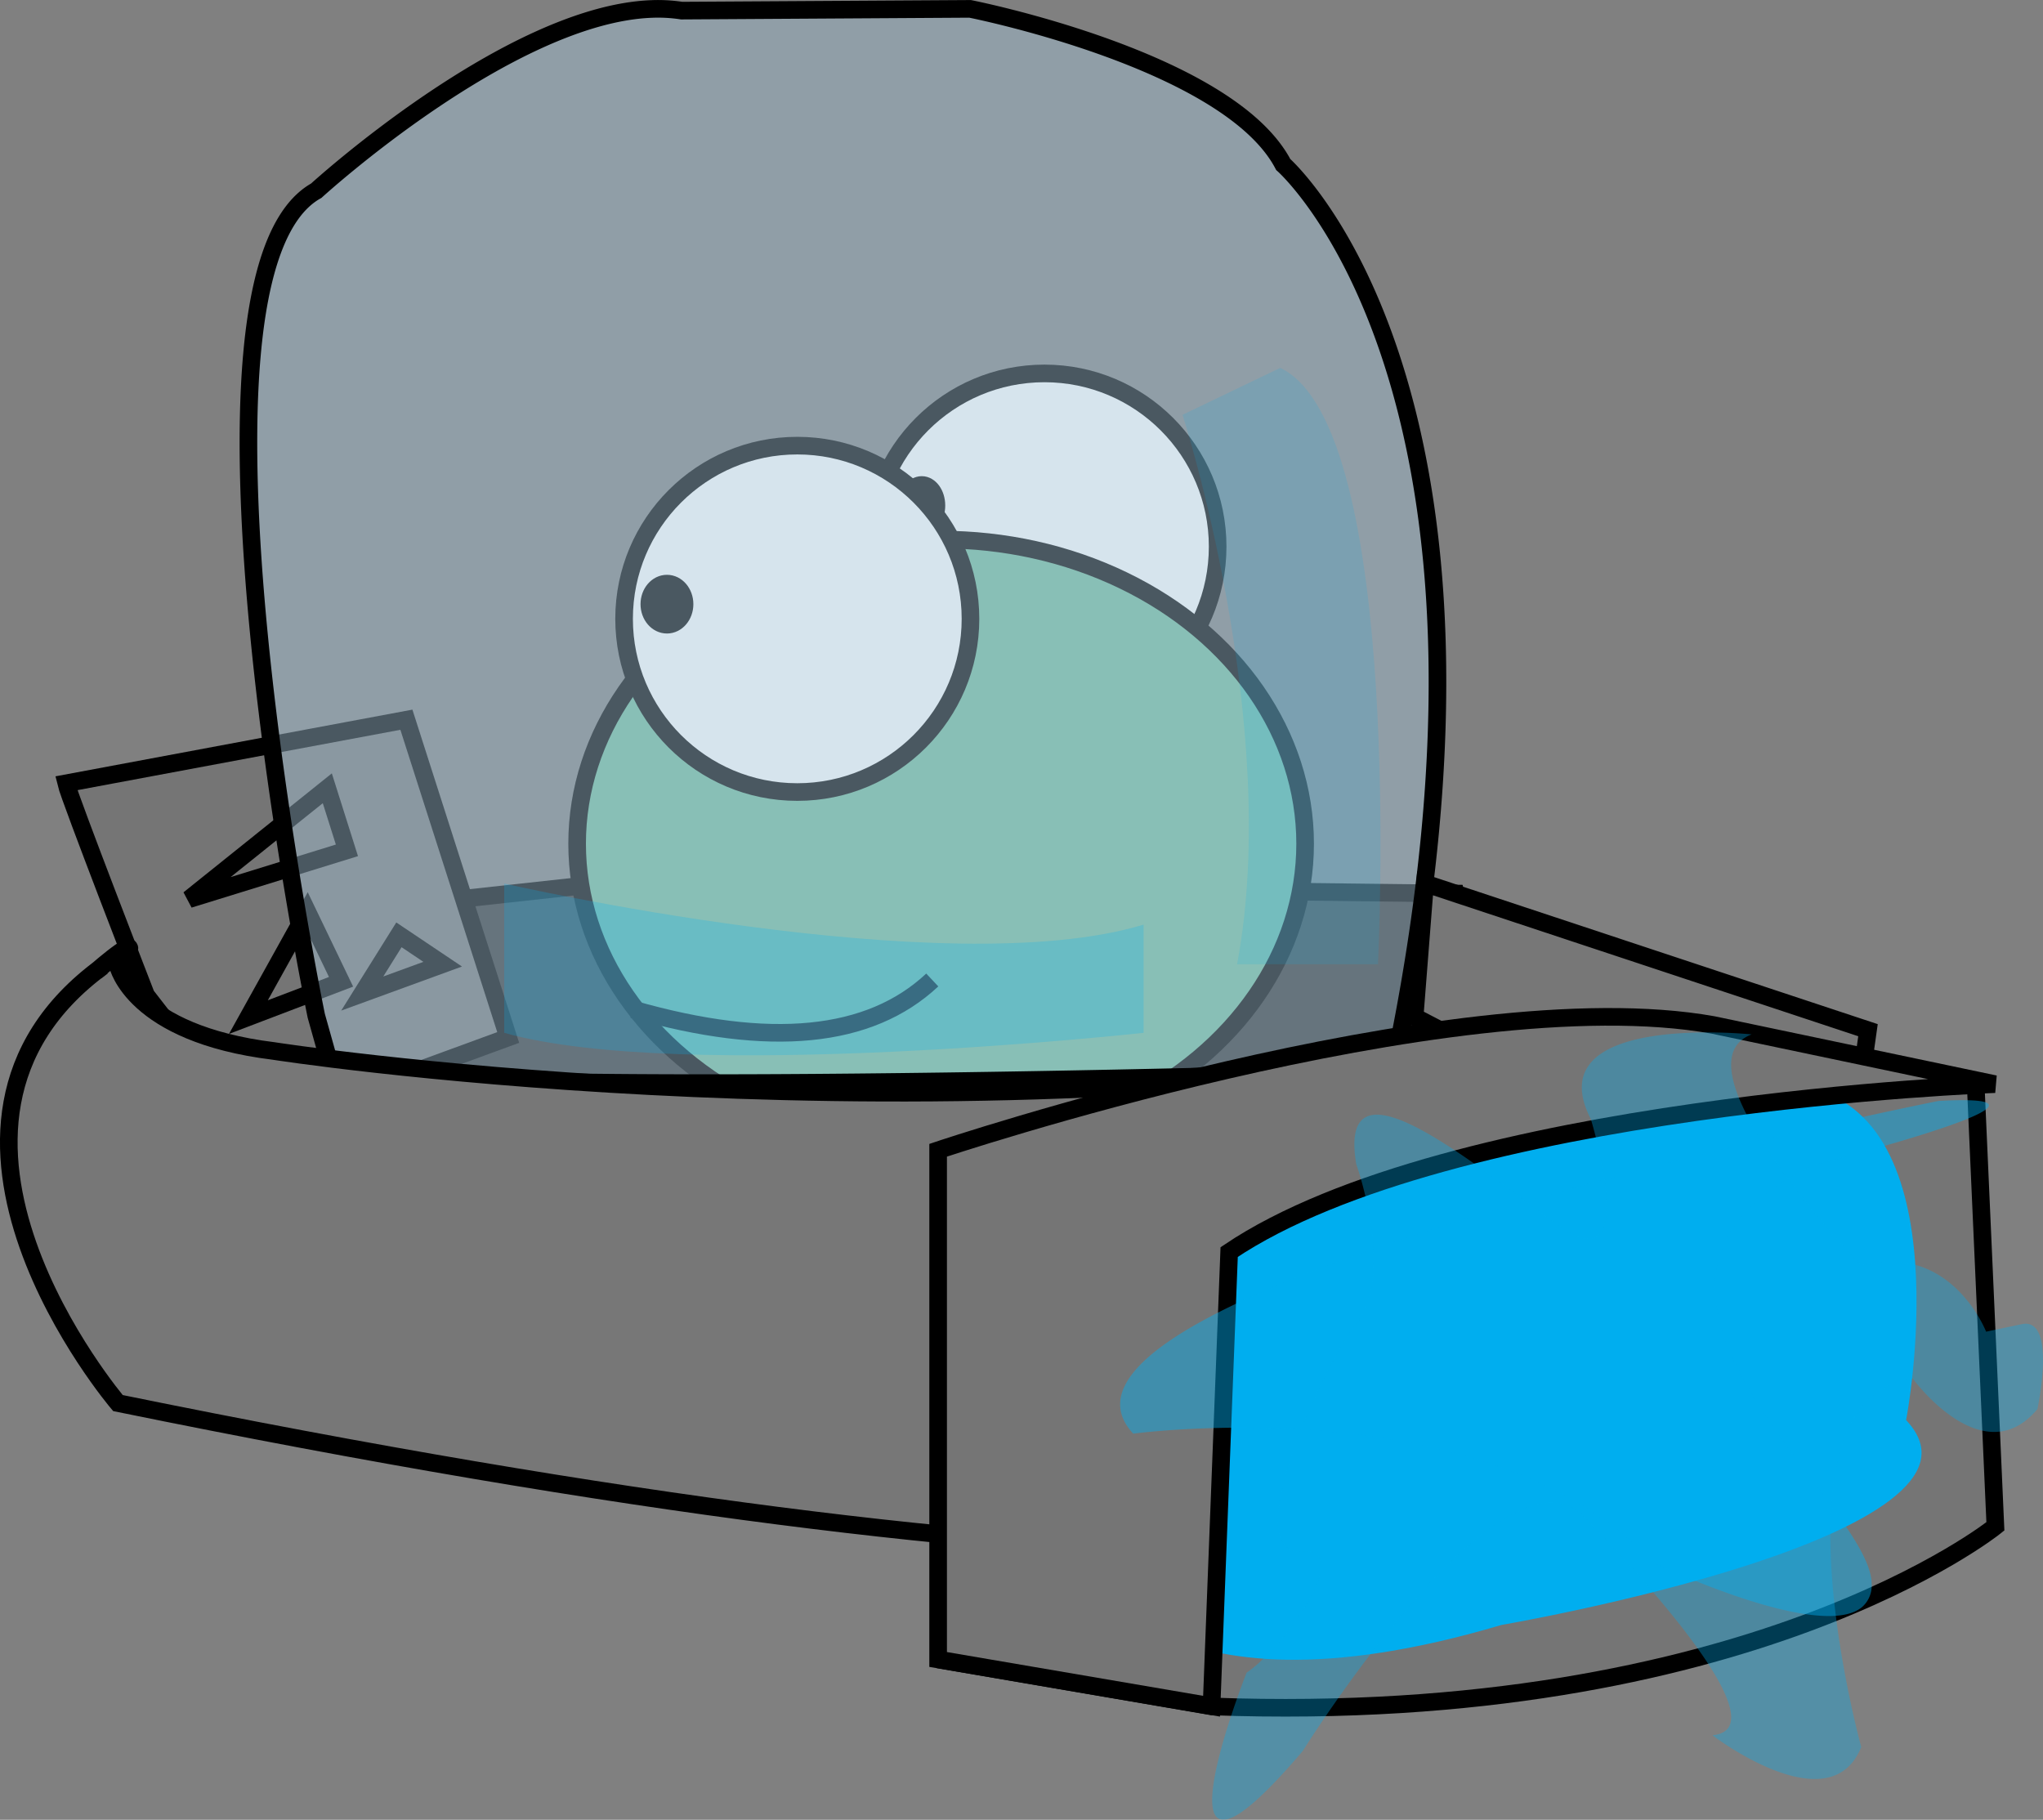 <svg xmlns="http://www.w3.org/2000/svg" width="347.98" height="309.94" viewBox="0 0 347.98 309.94">
  <rect x="0" y="0" width="347.98" height="309.94" fill="#808080" stroke="none"/>
  <defs>
    <style>
      .cls-1{fill:#333;}.cls-1,.cls-2,.cls-3,.cls-4,.cls-5,.cls-6,.cls-8{stroke:#000;stroke-width:3px;}.cls-2{fill:#757575;}.cls-3{fill:#fff;}.cls-5{fill:#71bb9a;}.cls-6{fill:none;}.cls-7{fill:#a4c5d8;}.cls-12,.cls-7{opacity:0.45;}.cls-8{fill:#777;}.cls-10,.cls-11,.cls-12,.cls-13,.cls-9{fill:#00aeef;}.cls-9{opacity:0.15;}.cls-10{opacity:0.23;}.cls-11{stroke:#757575;}.cls-13{opacity:0.34;}
    </style>
  </defs>
  <g id="Layer_1" data-name="Layer 1">
    <polygon class="cls-1" points="39.65 157.37 102.55 150.48 247.9 152.19 257.25 197.49 42.31 192.82 39.65 157.37"/>
    <path class="cls-2" d="M55.48,201.5c.6,2.56,13.62,36.1,13.62,36.1l18,23.19,43.67-16-17.34-54.12Z" transform="translate(-44.21 -68.09)"/>
    <polygon class="cls-2" points="52.32 155.22 58.09 167.22 42.31 173.23 52.32 155.22"/>
    <polygon class="cls-2" points="55.75 134.26 59.09 144.83 32.19 153.15 55.75 134.26"/>
    <polygon class="cls-2" points="67.95 159.22 61.7 169.22 75.4 164.22 67.95 159.22"/>

    <g id="eye1">
  		<circle id="svg_1" data-name="svg 1" class="cls-3" cx="177.9" cy="93.1" r="29.5"/>
  		<ellipse id="svg_3" data-name="svg 3" class="cls-4" cx="157" cy="86.1" rx="2.5" ry="3.5"/>
  	</g>
  	<g id="head">
  		<ellipse id="svg_5" data-name="svg 5" class="cls-5" cx="160.3" cy="143.7" rx="62" ry="51.8"/>
  	</g>
  	<g id="eye2">
  		<circle id="svg_2" data-name="svg 2" class="cls-3" cx="135.8" cy="105.4" r="29.5"/>
  		<ellipse id="svg_4" data-name="svg 4" class="cls-4" cx="113.6" cy="102.9" rx="3" ry="3.5"/>
  	</g>

    <path class="cls-6" d="M152,240q35,10,51-5" transform="translate(-44.21 -68.09)"/>
    <path class="cls-7" d="M93.34,104.71s-19,25.48,6.42,142.44v1.67s9.24,9.95,183.28-.88c0,0,22.51-101.88-19.59-152.29,0,0-18.14-18.43-54.77-26.48,0,0-52.92.19-62.35,2S95.54,100,93.34,104.71Z" transform="translate(-44.21 -68.09)"/>
    <path class="cls-6" d="M98.08,241.1s-26-126,0-140.53c0,0,32.82-30,57.07-30.95a26.65,26.65,0,0,1,5.17.28l49.12-.3s44,8.67,53.34,26.51c0,0,43.35,37.92,18.68,154.47,0,0-142.71,4.47-180.72,0Z" transform="translate(-44.21 -68.09)"/>
    <path class="cls-8" d="M60.56,233.55s9.75-8.48,3.74-1c0,0,2.51,11.58,26.51,14.54,0,0,102.53,16,205.55,0l-11.2-5.81,1.78-22.73,75.44,25-5,35.51s54.51,99-293.08,28c0,0-40-47-2.66-74.35Z" transform="translate(-44.21 -68.09)"/>
    <path class="cls-9" d="M245.63,138.74s17,52.7,9.29,93.58h24s4.64-91.51-16.65-101.57Z" transform="translate(-44.21 -68.09)"/>
    <path class="cls-10" d="M130.09,218.57s75.18,17.24,108.91,7V244s-78.46,8.62-108.91,0Z" transform="translate(-44.21 -68.09)"/>
  </g>
  <g id="Layer_2" data-name="Layer 2">

    <path class="cls-2" d="M380.73,252.93l3.35,75.13s-42.09,34-133.4,30.67l-46.64-8s150-26,134.7-36L327,242.7Z" transform="translate(-44.21 -68.09)"/>
    <path class="cls-11" d="M253.65,264l-24.94,22v48.68s10.67,28.67,71.35,10.66c0,0,88-15.06,69.35-35.54,0,0,10-52.33-18-57.07Z" transform="translate(-44.21 -68.09)">
      <animateTransform attributeName="transform" attributeType="XML" calcMode="spline"  begin="0s" dur="6s" repeatCount="indefinite" additive="sum"
        values="5; 0; -5; 0; 5" keyTimes="0; 0.25; 0.5; 0.75; 1"
        keySplines="0.5 0 0.5 1; 0.5 0 0.5 1; 0.5 0 0.5 1; 0.5 0 0.5 1"
      />
    </path>
    <path class="cls-2" d="M204,350.73V264s87.36-29.34,132-21.34l48,10.08s-92.83,3.26-130.43,28.6l-3,77.35Z" transform="translate(-44.21 -68.09)"/>
    <path class="cls-2" d="M-226.89,10.42" transform="translate(-44.21 -68.09)"/><path class="cls-2" d="M250.68,358.73" transform="translate(-44.21 -68.09)"/>
    <path class="cls-12" d="M237.23,312.27s60.42-8.21,88.67,22c0,0,28.45,13.58,35.52,7.49a4.83,4.83,0,0,0,1.58-3.91c-.05-14.15-52.92-51.26-9.7-71.37,0,0,48.95-12.4,21.12-10.88C374.42,255.56,214.42,287.69,237.23,312.27Z" transform="translate(-44.21 -68.09)">
      <animateTransform attributeName="transform" attributeType="XML" calcMode="spline"  begin="0s" dur="0.1s" repeatCount="indefinite" additive="sum"
        values="10; 20; 30; 15; 10" keyTimes="0; 0.25; 0.5; 0.75; 1"
        keySplines="0.5 0 0.5 1; 0.5 0 0.5 1; 0.5 0 0.5 1; 0.5 0 0.5 1"
      />
    </path>
    <path class="cls-13" d="M265.87,332.3c9.42-.58-3.29,16.68-9.33,20.68,0,0-18.21,46,9.57,13.33,0,0,32.41-51.91,47.11-40.67,0,0,36.68,36.67,22.67,38,0,0,20,15.33,25.34,2,0,0-16.44-59.49,8.78-62.75,0,0,11.89,16.34,21.23,5.2,0,0,3.4-15.75-2.67-14.47l-6.07,1.28s-5.93-15.29-21.27-11.28c0,0-32.67-34-18.67-39.35,0,0-36.77-3.84-27.39,14.42,0,0,8.72,28.26-5.28,18.26s-38-30.56-34.68-10.61c0,0,5.11,14.25,1.91,23.62a12.51,12.51,0,0,1-1.91,3.66C268.54,302.3,255.21,333,265.87,332.3Z" transform="translate(-44.21 -68.09)">
      <animateTransform attributeName="transform" attributeType="XML" calcMode="spline"  begin="0s" dur="0.03s" repeatCount="indefinite" additive="sum"
        values="10; 20; 30; 15; 10" keyTimes="0; 0.25; 0.5; 0.75; 1"
        keySplines="0.5 0 0.5 1; 0.5 0 0.5 1; 0.5 0 0.5 1; 0.5 0 0.5 1"
      />
    </path>
  </g>
</svg>
